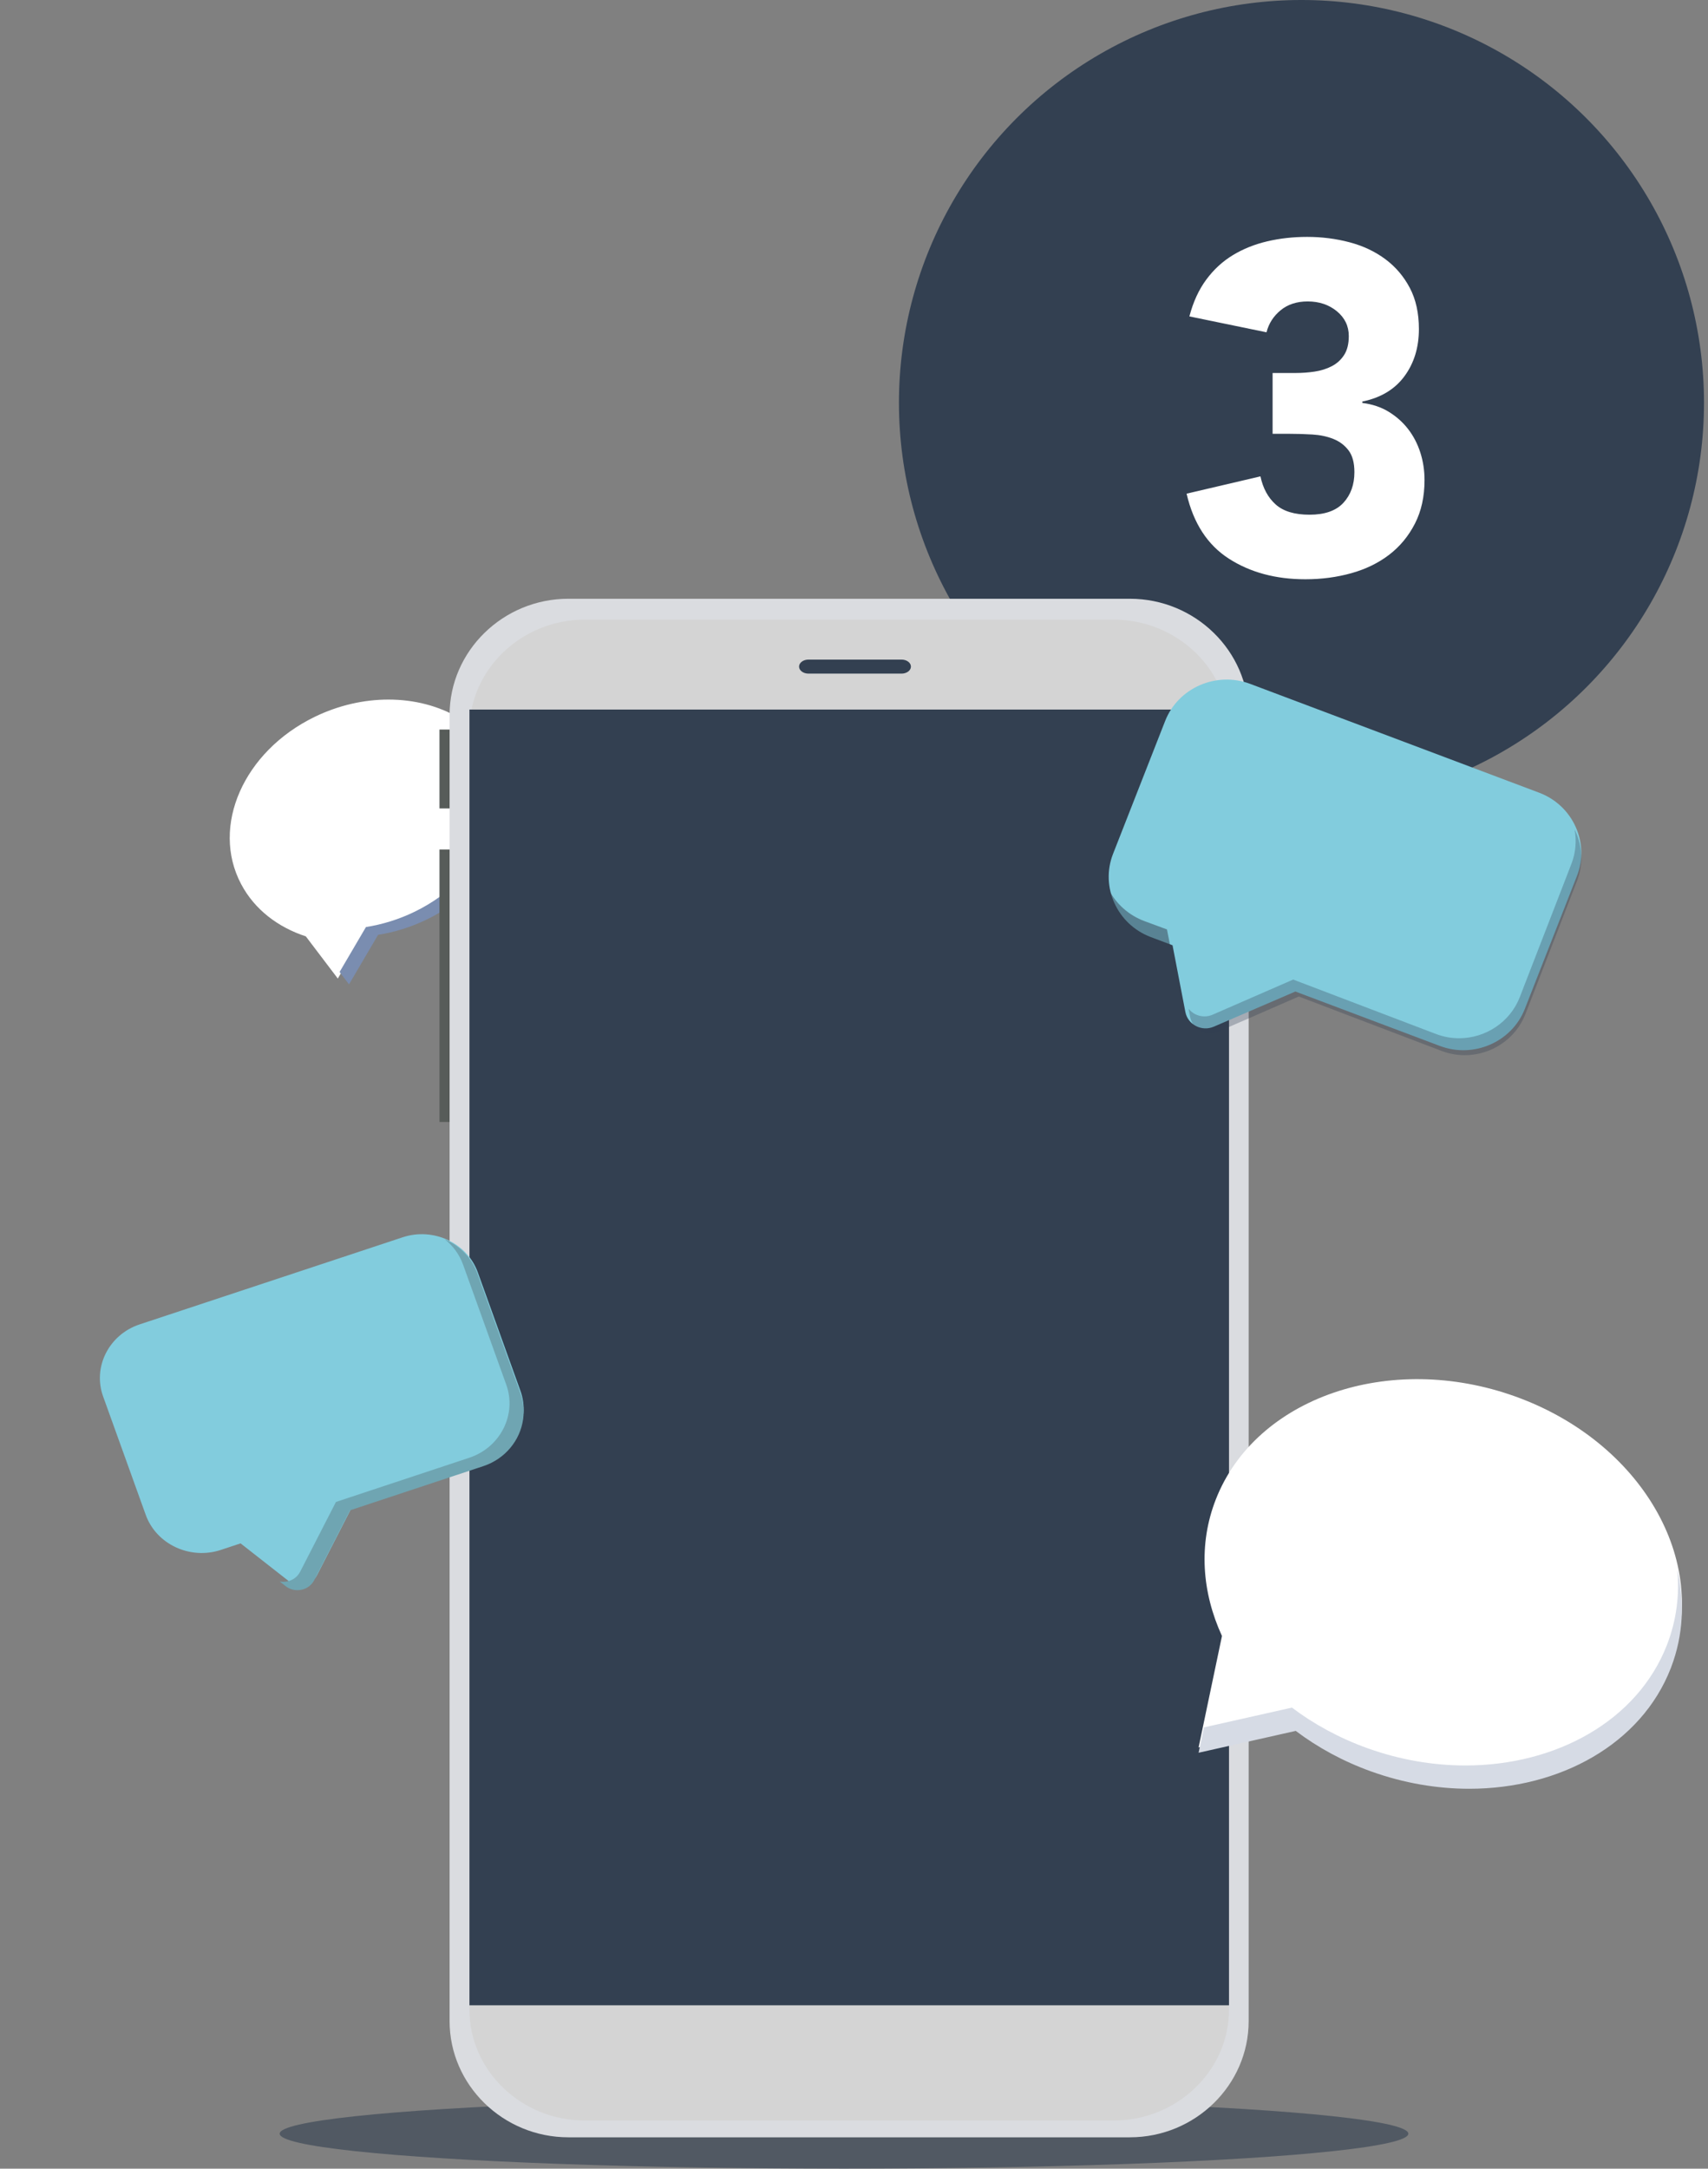 <?xml version="1.0" encoding="UTF-8"?>
<svg width="171px" height="217px" viewBox="0 0 171 217" version="1.1" xmlns="http://www.w3.org/2000/svg">
    <rect x="0" y="0" width="171" height="217" fill="#808080" stroke="none"/>
    <!-- Generator: Sketch 50.2 (55047) - http://www.bohemiancoding.com/sketch -->
    <title>step3-ccm</title>
    <desc>Created with Sketch.</desc>
    <defs></defs>
    <g id="UI-Landing" stroke="none" stroke-width="1" fill="none" fill-rule="evenodd">
        <g id="landing-page-3" transform="translate(-981, -1031)">
            <g id="Group-29" transform="translate(981, 1031)">
                <g id="Group-20" transform="translate(90, 0)">
                    <circle id="Oval-2-Copy-2" fill="#334051" cx="40.3" cy="40.3" r="40.3"></circle>
                    <path d="M37.409,37.323 L39.702,37.323 C40.357,37.323 40.997,37.276 41.621,37.182 C42.245,37.089 42.814,36.909 43.329,36.644 C43.844,36.379 44.257,36.005 44.569,35.521 C44.881,35.037 45.037,34.406 45.037,33.626 C45.037,32.627 44.639,31.8 43.844,31.145 C43.048,30.49 42.073,30.162 40.919,30.162 C39.827,30.162 38.922,30.459 38.204,31.052 C37.487,31.644 37.019,32.378 36.8,33.251 L29.078,31.66 C29.453,30.225 30.014,29 30.763,27.986 C31.512,26.972 32.401,26.153 33.431,25.529 C34.46,24.905 35.607,24.445 36.871,24.149 C38.134,23.852 39.468,23.704 40.872,23.704 C42.338,23.704 43.75,23.883 45.107,24.242 C46.465,24.601 47.658,25.163 48.688,25.927 C49.717,26.691 50.536,27.651 51.145,28.805 C51.753,29.96 52.057,31.332 52.057,32.924 C52.057,34.764 51.574,36.34 50.606,37.65 C49.639,38.961 48.235,39.803 46.394,40.178 L46.394,40.318 C47.393,40.443 48.274,40.739 49.039,41.207 C49.803,41.675 50.45,42.252 50.981,42.939 C51.511,43.625 51.917,44.405 52.198,45.279 C52.478,46.152 52.619,47.073 52.619,48.04 C52.619,49.694 52.299,51.144 51.659,52.392 C51.02,53.64 50.162,54.678 49.085,55.505 C48.009,56.331 46.745,56.948 45.295,57.353 C43.844,57.759 42.307,57.962 40.685,57.962 C37.721,57.962 35.17,57.275 33.033,55.902 C30.896,54.53 29.484,52.361 28.798,49.397 L36.192,47.666 C36.442,48.851 36.949,49.787 37.713,50.474 C38.477,51.16 39.608,51.503 41.106,51.503 C42.635,51.503 43.766,51.105 44.499,50.31 C45.232,49.514 45.599,48.492 45.599,47.244 C45.599,46.308 45.404,45.583 45.014,45.068 C44.624,44.553 44.117,44.171 43.493,43.922 C42.869,43.672 42.167,43.524 41.387,43.477 C40.607,43.43 39.827,43.407 39.047,43.407 L37.409,43.407 L37.409,37.323 Z" id="3" fill="#FFFFFF"></path>
                </g>
                <ellipse id="Oval-5" fill="#334051" opacity="0.6" cx="84.5" cy="213.5" rx="56.5" ry="3.5"></ellipse>
                <g id="Group-16" transform="translate(10, 59)">
                    <path d="M24.762,40.155 L20.617,34.693 C17.815,33.779 15.478,31.996 14.139,29.462 C11.086,23.683 14.38,16.194 21.497,12.734 C23.913,11.559 26.459,11 28.888,11 C31.497,11 33.969,11.645 36.001,12.864 L36.001,12.867 C35.881,12.795 35.76,12.726 35.638,12.658 C35.761,12.748 35.882,12.84 36.001,12.934 L36.001,29.539 C34.724,30.852 33.155,32 31.337,32.884 C29.743,33.659 28.093,34.164 26.457,34.419 L26.457,34.419 L23.82,38.913 L24.762,40.155" id="Fill-5" fill="#FFFFFF"></path>
                    <path d="M24.942,39.498 L24,38.255 L26.638,33.761 L26.637,33.761 C28.273,33.506 29.923,33.001 31.517,32.227 C33.335,31.342 34.904,30.195 36.181,28.881 L36.181,30.784 C35.165,31.631 34.011,32.382 32.733,33.003 C31.14,33.778 29.49,34.282 27.854,34.538 L24.942,39.498 M36.181,12.276 C36.062,12.182 35.941,12.09 35.819,12 C35.941,12.068 36.062,12.137 36.181,12.209 L36.181,12.276" id="Fill-6" fill="#7A8DB0"></path>
                    <polygon id="Fill-10" fill="#575C59" points="34 53.266 35.223 53.266 35.223 26 34 26"></polygon>
                    <polygon id="Fill-11" fill="#575C59" points="34 21.893 35.223 21.893 35.223 14 34 14"></polygon>
                    <path d="M103.12,154.862 L46.904,154.862 C40.363,154.862 35.012,149.63 35.012,143.236 L35.012,12.537 C35.012,6.143 40.363,0.912 46.904,0.912 L103.12,0.912 C109.661,0.912 115.012,6.143 115.012,12.537 L115.012,143.236 C115.012,149.63 109.661,154.862 103.12,154.862" id="Fill-12" fill="#DADCE0"></path>
                    <path d="M48.56,153.186 C42.202,153.186 37,148.196 37,142.096 L37,14.09 C37,7.991 42.202,3 48.56,3 L101.484,3 C107.841,3 113.044,7.991 113.044,14.09 L113.044,142.096 C113.044,148.196 107.841,153.186 101.484,153.186 L48.56,153.186 Z" id="Fill-13" fill="#D4D4D4"></path>
                    <path d="M80.259,8.403 L70.94,8.403 C70.421,8.403 70,8.089 70,7.701 C70,7.314 70.421,7 70.94,7 L80.259,7 C80.778,7 81.199,7.314 81.199,7.701 C81.199,8.089 80.778,8.403 80.259,8.403" id="Fill-16" fill="#334051"></path>
                    <path d="M104.708,156.293 L46.366,156.293 C46.36,156.293 46.354,156.293 46.347,156.293 C46.354,156.293 46.36,156.293 46.366,156.293 L104.708,156.293 C111.496,156.293 117.049,150.965 117.049,144.454 L117.049,114 L117.049,144.454 C117.049,150.965 111.496,156.293 104.708,156.293 M46.341,156.293 C46.336,156.293 46.332,156.293 46.328,156.293 C46.332,156.293 46.336,156.293 46.341,156.293 M46.32,156.293 C46.317,156.293 46.312,156.293 46.309,156.293 C46.313,156.293 46.316,156.293 46.32,156.293 M46.301,156.293 C46.297,156.293 46.294,156.293 46.29,156.293 C46.294,156.293 46.297,156.293 46.301,156.293 M46.281,156.293 C46.278,156.293 46.274,156.293 46.271,156.293 C46.274,156.293 46.278,156.293 46.281,156.293 M46.262,156.292 C46.258,156.292 46.255,156.292 46.252,156.292 C46.255,156.292 46.258,156.292 46.262,156.292 M46.242,156.292 C46.239,156.292 46.236,156.292 46.233,156.292 C46.236,156.292 46.24,156.292 46.242,156.292 M46.223,156.292 C46.22,156.292 46.217,156.292 46.214,156.292 C46.218,156.292 46.22,156.292 46.223,156.292 M46.204,156.292 C46.201,156.292 46.198,156.292 46.195,156.292 C46.198,156.292 46.201,156.292 46.204,156.292 M46.185,156.292 C46.182,156.292 46.179,156.292 46.176,156.291 C46.179,156.292 46.182,156.292 46.185,156.292 M46.166,156.291 C46.164,156.291 46.161,156.291 46.159,156.291 C46.161,156.291 46.163,156.291 46.166,156.291 M46.147,156.291 C46.146,156.291 46.145,156.291 46.144,156.291 C46.145,156.291 46.146,156.291 46.147,156.291 M46.075,156.29 C46.074,156.29 46.073,156.29 46.073,156.29 C46.074,156.29 46.074,156.29 46.075,156.29 M46.037,156.289 C46.037,156.289 46.037,156.289 46.036,156.289 L46.037,156.289 M46.019,156.288 L46.018,156.288 L46.019,156.288 M46.001,156.288 L46,156.288 C46.001,156.288 46,156.288 46.001,156.288" id="Fill-17" fill="#CCCDC9"></path>
                    <polygon id="Fill-22" fill="#334051" points="37 141.652 113.044 141.652 113.044 12 37 12"></polygon>
                    <path d="M110.223,19.455 C109.253,19.455 108.354,18.801 108.16,17.814 L108,17 C108,17 108,17 108,17 L108.16,17.814 C108.354,18.801 109.253,19.455 110.223,19.455 C110.504,19.455 110.79,19.4 111.068,19.284 L114.186,17.968 L111.068,19.284 C110.79,19.4 110.504,19.455 110.223,19.455" id="Fill-84" fill="#82CCDD"></path>
                    <g id="Group-17" transform="translate(101, 9)">
                        <path d="M43.098,11.32 L14.158,0.427 C10.78,-0.845 6.954,0.823 5.655,4.132 L0.435,17.438 C-0.862,20.748 0.84,24.496 4.218,25.767 L6.391,26.585 L7.676,33.26 C7.922,34.533 9.313,35.251 10.524,34.73 L18.688,31.213 L33.158,36.66 C36.536,37.931 40.362,36.265 41.66,32.955 L46.88,19.649 C48.179,16.339 46.476,12.591 43.098,11.32" id="Fill-81" fill="#82CCDD"></path>
                        <path d="M6.147,26.596 L4.198,25.878 C4.194,25.877 4.19,25.875 4.185,25.874 C4.184,25.873 4.184,25.873 4.183,25.872 C4.179,25.871 4.176,25.87 4.173,25.869 C4.172,25.868 4.171,25.868 4.17,25.868 C4.162,25.865 4.154,25.861 4.145,25.858 C4.145,25.858 4.145,25.858 4.144,25.858 C4.14,25.857 4.136,25.855 4.132,25.854 C4.132,25.854 4.131,25.853 4.131,25.853 C2.599,25.27 1.41,24.195 0.686,22.891 C0.686,22.89 0.686,22.89 0.686,22.89 C0.682,22.883 0.678,22.876 0.674,22.868 C0.673,22.868 0.673,22.867 0.673,22.867 C0.671,22.864 0.67,22.861 0.668,22.859 C0.668,22.857 0.667,22.856 0.666,22.855 C0.665,22.853 0.664,22.85 0.663,22.848 C0.662,22.847 0.662,22.846 0.661,22.844 C0.659,22.841 0.657,22.838 0.656,22.835 C0.655,22.834 0.654,22.832 0.653,22.83 C0.652,22.829 0.651,22.827 0.65,22.825 C0.649,22.823 0.648,22.822 0.647,22.82 C0.647,22.819 0.646,22.818 0.645,22.816 C0.64,22.805 0.634,22.795 0.628,22.784 C0.628,22.784 0.628,22.784 0.628,22.783 C0.331,22.223 0.118,21.621 0,21 C0.721,22.411 1.973,23.577 3.614,24.182 L5.833,25 L6.147,26.596" id="Fill-83" fill="#334051" opacity="0.516"></path>
                        <path d="M35.644,37.585 C34.872,37.585 34.089,37.448 33.329,37.158 L19.034,31.712 L10.968,35.228 C10.7,35.345 10.422,35.4 10.151,35.4 C9.212,35.4 8.343,34.746 8.155,33.758 L8,32.945 C8.384,33.42 8.971,33.703 9.588,33.703 C9.859,33.703 10.135,33.649 10.403,33.532 L18.469,30.016 L32.765,35.462 C33.525,35.752 34.308,35.889 35.08,35.889 C37.694,35.889 40.174,34.313 41.164,31.757 L46.321,18.451 C46.762,17.313 46.853,16.123 46.646,15 C47.415,16.556 47.559,18.412 46.886,20.147 L41.729,33.454 C40.739,36.009 38.259,37.585 35.644,37.585" id="Fill-85" fill="#334051" opacity="0.311"></path>
                    </g>
                    <path d="M141.719,80.737 C129.142,76.215 115.713,80.826 111.722,91.038 C109.972,95.516 110.328,100.326 112.34,104.699 L110,115.849 L119.726,113.663 C121.919,115.317 124.45,116.704 127.267,117.717 C139.843,122.24 153.272,117.628 157.263,107.416 C161.254,97.204 154.294,85.26 141.719,80.737" id="Fill-96" fill="#FFFFFF"></path>
                    <path d="M137.206,119.064 C133.994,119.064 130.656,118.505 127.378,117.326 C124.562,116.314 122.031,114.926 119.838,113.273 L117,113.91 L119.838,113.273 C122.031,114.926 124.562,116.314 127.378,117.326 C130.656,118.505 133.994,119.064 137.206,119.064 C146.316,119.064 154.424,114.575 157.374,107.025 C157.378,107.017 157.381,107.009 157.385,107 C157.381,107.008 157.378,107.017 157.374,107.025 C154.424,114.575 146.316,119.064 137.206,119.064" id="Fill-97" fill="#EEEEEE"></path>
                    <path d="M137.095,119.987 C133.883,119.987 130.545,119.428 127.267,118.25 C124.45,117.237 121.919,115.85 119.726,114.196 L116.889,114.834 L110,116.382 L110.532,113.846 L119.344,111.865 L119.344,111.865 C121.537,113.519 124.068,114.906 126.884,115.919 C130.163,117.098 133.499,117.656 136.711,117.656 C145.82,117.656 153.931,113.167 156.881,105.618 C157.851,103.137 158.169,100.554 157.922,98 C158.679,101.25 158.533,104.614 157.315,107.813 C157.315,107.815 157.314,107.816 157.313,107.818 C157.311,107.825 157.308,107.831 157.306,107.838 C157.304,107.843 157.302,107.849 157.3,107.854 C157.298,107.858 157.296,107.863 157.295,107.867 C157.293,107.872 157.291,107.877 157.289,107.882 C157.288,107.885 157.287,107.888 157.285,107.892 C157.282,107.9 157.279,107.907 157.276,107.915 C157.275,107.918 157.274,107.92 157.273,107.923 C157.269,107.932 157.266,107.94 157.263,107.949 C154.312,115.499 146.204,119.987 137.095,119.987" id="Fill-99" fill="#D6DBE5"></path>
                    <path d="M30.317,64.804 L3.982,73.52 C0.908,74.537 -0.739,77.781 0.323,80.728 L4.59,92.578 C5.651,95.526 9.034,97.104 12.109,96.087 L14.086,95.432 L18.912,99.212 C19.832,99.933 21.213,99.645 21.738,98.622 L25.276,91.729 L38.444,87.371 C41.517,86.353 43.165,83.11 42.103,80.163 L37.836,68.312 C36.774,65.365 33.391,63.787 30.317,64.804" id="Fill-102" fill="#82CCDD"></path>
                    <path d="M9.633,96.32 C9.095,96.32 8.566,96.249 8.056,96.112 C8.565,96.249 9.095,96.32 9.633,96.32 C10.277,96.32 10.932,96.217 11.574,96 C10.932,96.217 10.277,96.32 9.633,96.32 M8.049,96.111 C8.047,96.11 8.045,96.109 8.043,96.109 C8.045,96.109 8.047,96.11 8.049,96.111 M8.034,96.106 C8.032,96.106 8.031,96.106 8.03,96.105 C8.031,96.106 8.033,96.106 8.034,96.106 M8.018,96.102 C8.017,96.102 8.016,96.102 8.015,96.101 C8.016,96.102 8.017,96.102 8.018,96.102 M8.002,96.097 C8.002,96.097 8.001,96.097 8,96.097 C8.001,96.097 8.002,96.097 8.002,96.097" id="Fill-103" fill="#EA918F"></path>
                    <path d="M9.843,95.813 C9.306,95.813 8.775,95.743 8.266,95.61 C8.264,95.609 8.262,95.609 8.26,95.608 C8.258,95.608 8.256,95.607 8.254,95.607 C8.25,95.606 8.247,95.605 8.244,95.604 C8.243,95.604 8.241,95.603 8.24,95.603 C8.236,95.602 8.232,95.601 8.229,95.6 C8.227,95.599 8.226,95.599 8.225,95.599 C8.221,95.598 8.217,95.597 8.212,95.596 C8.212,95.596 8.211,95.596 8.21,95.595 C7.403,95.375 6.648,94.996 6,94.482 C6.758,94.803 7.586,94.976 8.432,94.976 C9.076,94.976 9.73,94.876 10.371,94.664 L12.375,94 L13.545,94.917 L11.784,95.5 C11.143,95.712 10.488,95.813 9.843,95.813" id="Fill-104" fill="#82CCDD"></path>
                    <path d="M33.072,53.191 C33.071,53.19 33.071,53.188 33.07,53.186 C33.071,53.188 33.071,53.19 33.072,53.191 M33.066,53.175 C33.065,53.172 33.065,53.17 33.064,53.168 C33.065,53.17 33.065,53.172 33.066,53.175 M33.06,53.156 C33.059,53.154 33.058,53.152 33.057,53.15 C33.058,53.152 33.059,53.154 33.06,53.156 M33.052,53.136 C33.051,53.133 33.05,53.131 33.049,53.129 C33.05,53.131 33.051,53.133 33.052,53.136 M33.046,53.12 C33.045,53.117 33.044,53.114 33.043,53.111 C33.044,53.114 33.045,53.117 33.046,53.12 M33.04,53.102 C33.038,53.099 33.037,53.095 33.035,53.091 C33.037,53.095 33.038,53.099 33.04,53.102 M33.031,53.081 C33.03,53.078 33.029,53.075 33.028,53.072 C33.029,53.075 33.03,53.078 33.031,53.081 M33.025,53.064 C33.024,53.062 33.023,53.058 33.022,53.055 C33.023,53.058 33.024,53.061 33.025,53.064 M33.019,53.048 C33.017,53.044 33.016,53.039 33.014,53.035 C33.015,53.039 33.017,53.044 33.019,53.048 M33.01,53.025 C33.009,53.022 33.008,53.019 33.007,53.016 C33.008,53.019 33.009,53.022 33.01,53.025 M33.004,53.008 C33.003,53.005 33.002,53.003 33,53 C33.001,53.002 33.003,53.005 33.004,53.008" id="Fill-105" fill="#EA918F"></path>
                    <path d="M33.071,53.17 C33.07,53.167 33.069,53.165 33.068,53.163 C33.069,53.165 33.07,53.167 33.071,53.17 M33.062,53.148 C33.061,53.145 33.06,53.142 33.059,53.14 C33.06,53.142 33.061,53.145 33.062,53.148 M33.055,53.132 C33.054,53.129 33.053,53.126 33.052,53.123 C33.053,53.126 33.054,53.129 33.055,53.132 M33.048,53.114 C33.047,53.112 33.046,53.109 33.045,53.108 C33.046,53.109 33.047,53.112 33.048,53.114 M33.039,53.093 C33.038,53.09 33.038,53.089 33.037,53.087 C33.038,53.089 33.038,53.09 33.039,53.093 M33.032,53.075 C33.032,53.074 33.031,53.072 33.03,53.07 C33.031,53.072 33.032,53.074 33.032,53.075 M33.025,53.057 C33.024,53.056 33.023,53.055 33.023,53.053 C33.023,53.055 33.024,53.056 33.025,53.057 M33.016,53.037 C33.016,53.036 33.016,53.036 33.015,53.035 C33.016,53.036 33.016,53.036 33.016,53.037 M33.009,53.02 C33.008,53.019 33.008,53.017 33.007,53.017 C33.008,53.018 33.008,53.019 33.009,53.02 M33.001,53.001 C33.001,53.001 33,53.001 33,53 C33.001,53.001 33.001,53.001 33.001,53.001" id="Fill-106" fill="#503736"></path>
                    <path d="M19.777,100.117 C19.365,100.117 18.947,99.986 18.596,99.711 L18,99.244 C18.121,99.267 18.243,99.279 18.365,99.279 C19.047,99.279 19.715,98.923 20.047,98.277 L23.633,91.287 L36.977,86.867 C40.092,85.835 41.761,82.546 40.686,79.557 L36.361,67.54 C35.991,66.512 35.343,65.649 34.525,65 C35.877,65.573 37.009,66.619 37.622,67.998 C37.622,67.998 37.623,67.999 37.623,67.999 C37.625,68.004 37.627,68.009 37.629,68.015 C37.63,68.015 37.63,68.017 37.631,68.017 C37.633,68.022 37.635,68.028 37.637,68.033 C37.638,68.033 37.638,68.034 37.638,68.034 C37.64,68.039 37.643,68.045 37.645,68.05 C37.646,68.052 37.646,68.053 37.647,68.054 C37.649,68.058 37.65,68.062 37.652,68.066 C37.653,68.068 37.654,68.07 37.654,68.072 C37.656,68.076 37.657,68.079 37.659,68.083 C37.66,68.084 37.66,68.086 37.661,68.088 C37.663,68.093 37.665,68.098 37.667,68.103 C37.669,68.105 37.67,68.107 37.671,68.109 C37.672,68.113 37.673,68.116 37.674,68.119 C37.675,68.121 37.676,68.124 37.677,68.127 C37.679,68.129 37.68,68.132 37.681,68.135 C37.682,68.137 37.683,68.14 37.684,68.142 C37.686,68.147 37.688,68.152 37.69,68.157 C37.691,68.159 37.692,68.162 37.693,68.164 C37.694,68.167 37.695,68.17 37.696,68.172 C37.698,68.175 37.699,68.178 37.7,68.181 C37.701,68.183 37.702,68.186 37.703,68.188 C37.704,68.191 37.705,68.194 37.706,68.197 C37.707,68.2 37.709,68.203 37.71,68.207 C37.712,68.211 37.713,68.215 37.715,68.219 C37.716,68.222 37.717,68.224 37.718,68.226 C37.719,68.229 37.72,68.233 37.721,68.235 C37.722,68.238 37.723,68.24 37.724,68.242 C37.725,68.245 37.726,68.248 37.727,68.251 C37.729,68.255 37.73,68.258 37.731,68.261 C37.733,68.265 37.734,68.269 37.736,68.273 C37.737,68.276 37.738,68.279 37.739,68.282 C37.74,68.284 37.741,68.287 37.742,68.289 C37.743,68.292 37.744,68.295 37.745,68.298 C37.746,68.301 37.747,68.303 37.748,68.305 C37.75,68.31 37.752,68.315 37.753,68.319 C37.754,68.321 37.755,68.323 37.756,68.325 C37.757,68.329 37.758,68.333 37.76,68.337 C37.761,68.339 37.761,68.341 37.762,68.344 C37.763,68.347 37.765,68.35 37.766,68.354 C37.767,68.356 37.767,68.358 37.768,68.36 C37.77,68.365 37.772,68.371 37.774,68.376 L42.099,80.393 C42.319,81.007 42.425,81.632 42.425,82.248 C42.429,84.368 41.197,86.377 39.189,87.375 C38.935,87.501 38.668,87.611 38.39,87.704 L25.046,92.123 L21.46,99.113 C21.128,99.76 20.459,100.117 19.777,100.117" id="Fill-107" fill="#6FA5B2"></path>
                </g>
            </g>
        </g>
    </g>
</svg>